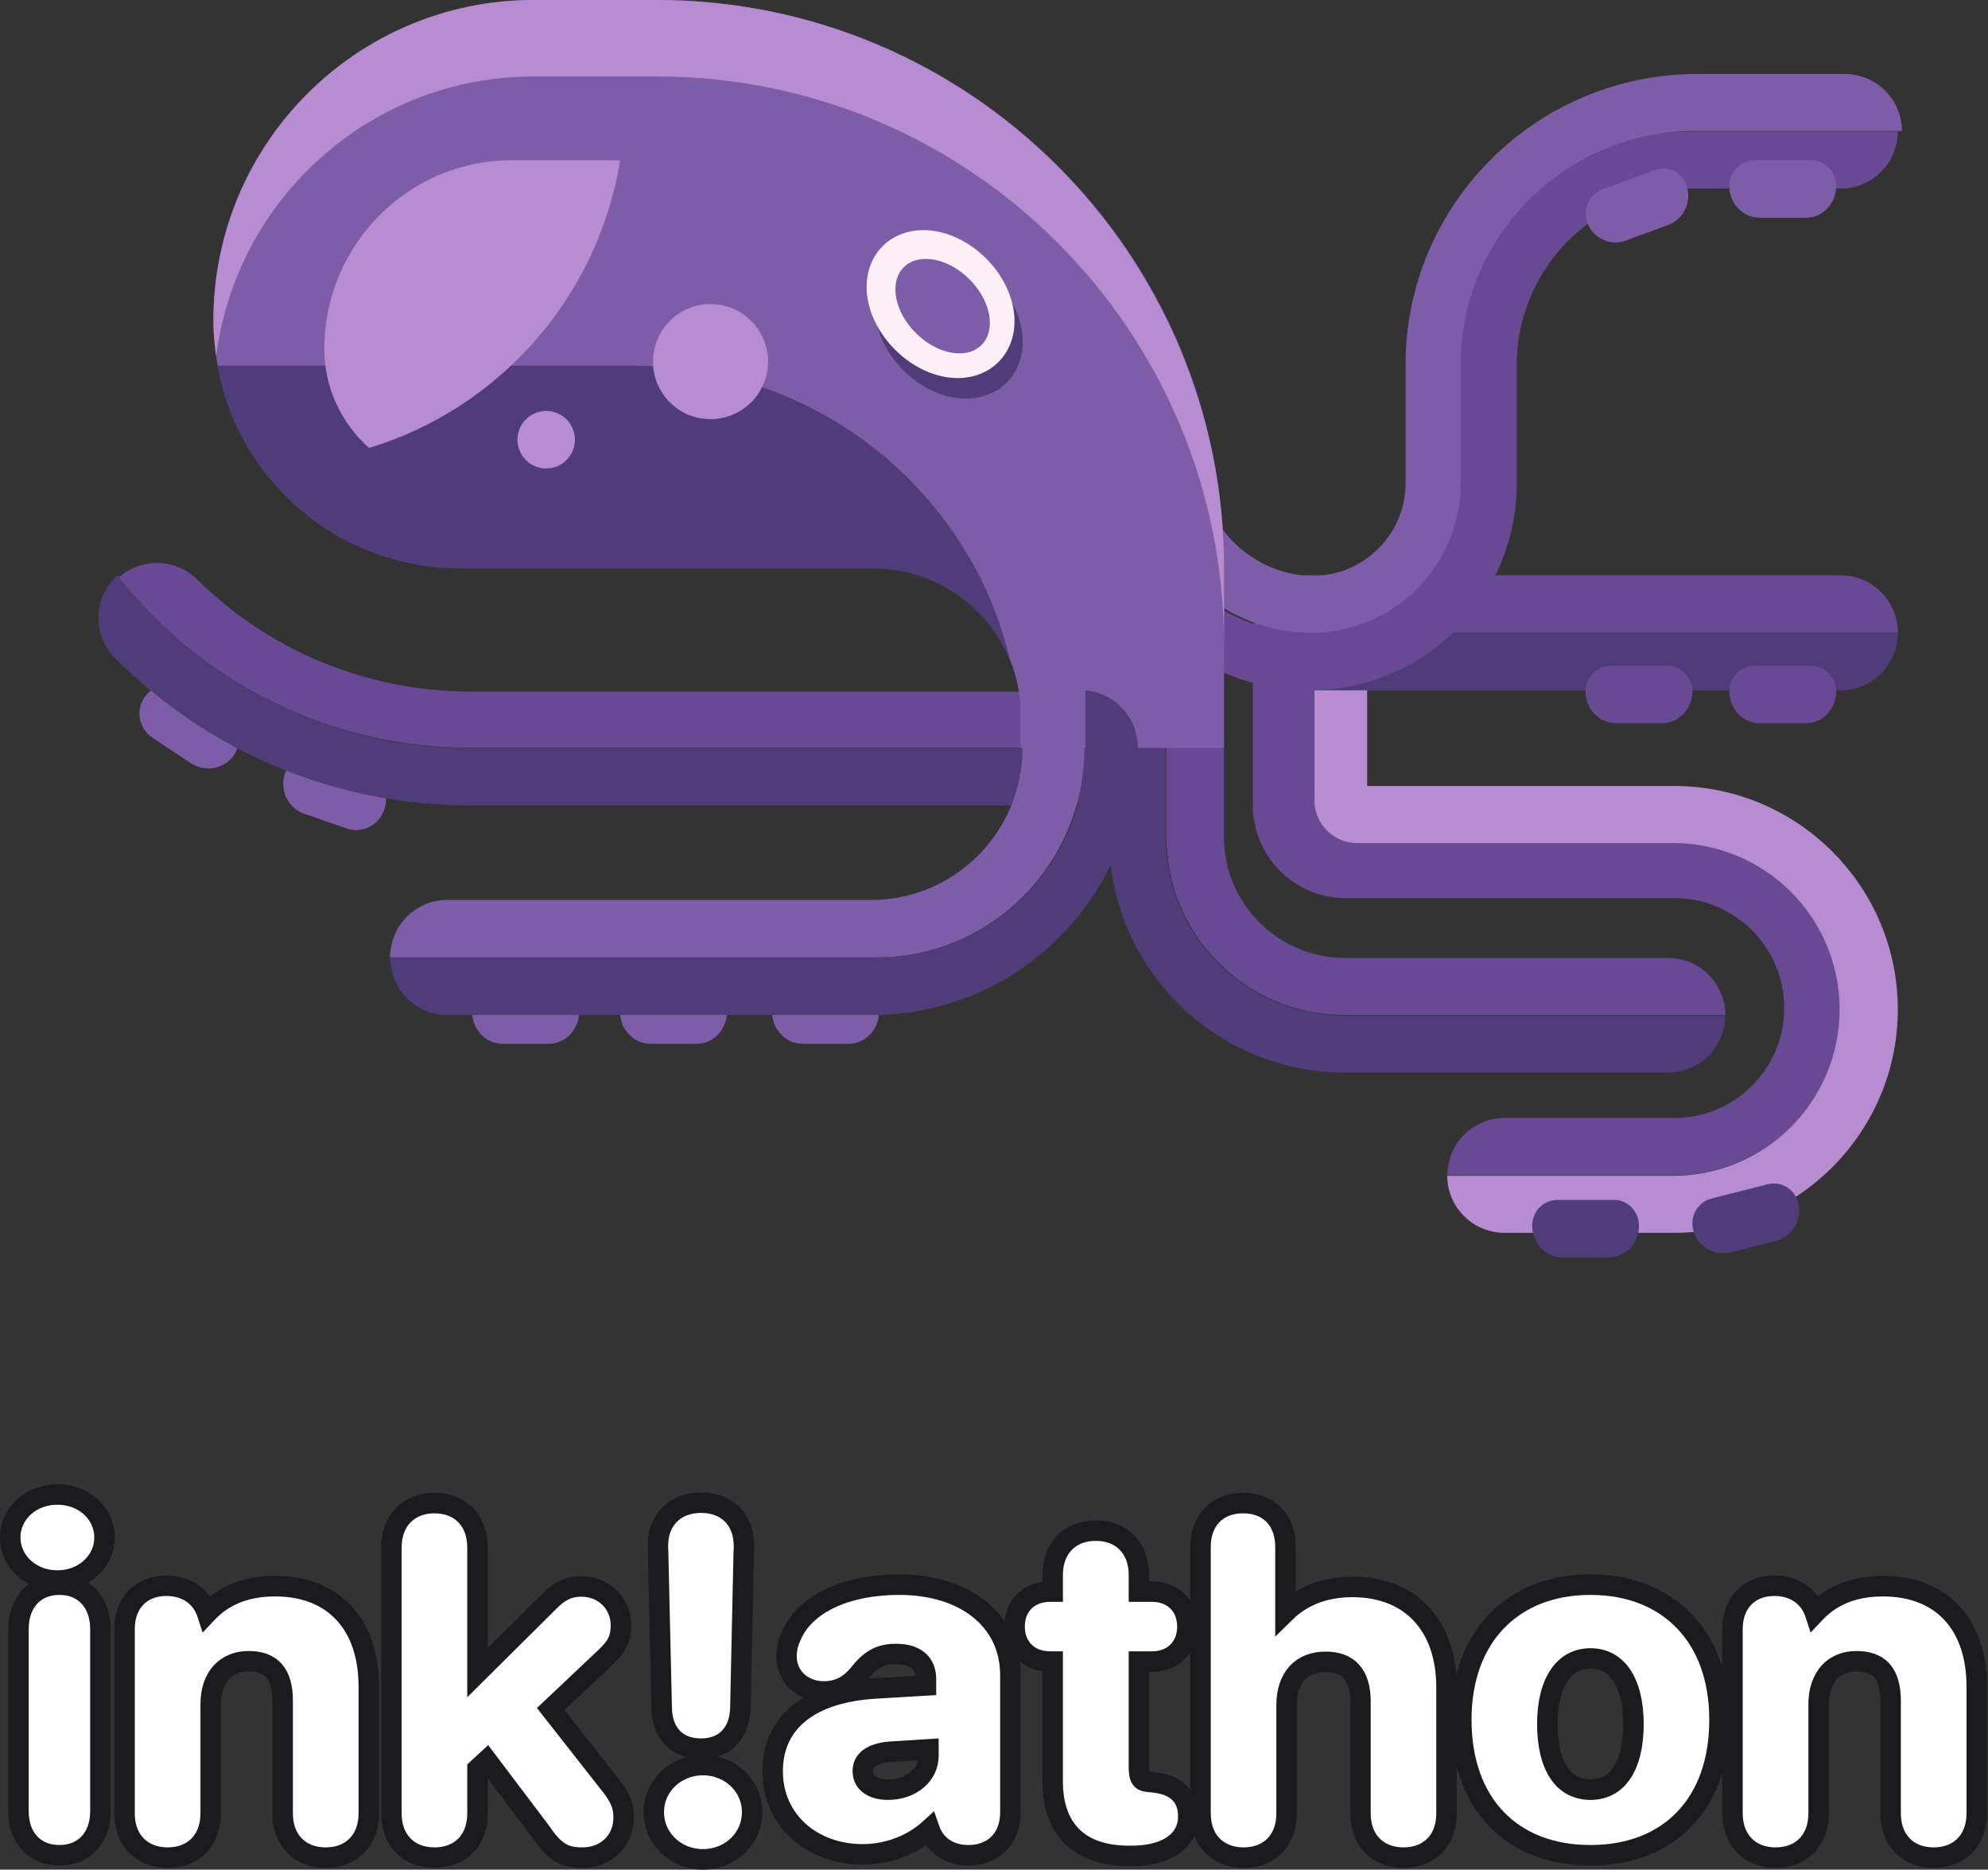 <?xml version="1.0" encoding="UTF-8"?>
<svg width="485px" height="456px" viewBox="0 0 485 456" version="1.1" xmlns="http://www.w3.org/2000/svg" xmlns:xlink="http://www.w3.org/1999/xlink">
    <rect x="0" y="0" width="485" height="456" fill="#333333" stroke="none"/>
    <title>inkathon-logo</title>
    <g id="inkathon-logo" stroke="none" stroke-width="1" fill="none" fill-rule="evenodd">
        <g id="Group" transform="translate(24, 0)">
            <path d="M424.966,245.855 L424.966,245.855 C424.966,223.33 406.748,205.069 384.264,205.069 L307.094,205.069 C301.338,205.069 296.662,200.382 296.662,194.613 L296.662,140.427 C296.305,140.395 295.96,140.319 295.593,140.319 C287.882,140.319 281.64,146.575 281.64,154.304 L281.64,196.399 C281.64,208.89 291.77,219.054 304.232,219.054 L384.545,219.054 C399.286,219.054 411.283,231.08 411.283,245.855 C411.283,260.641 399.286,272.667 384.545,272.667 L343.076,272.667 C335.366,272.667 329.113,278.923 329.113,286.651 L384.264,286.651 C406.748,286.651 424.966,268.38 424.966,245.855" id="Fill-186" fill="#684993"></path>
            <path d="M384.432,191.7 L309.539,191.7 L309.539,155.124 C309.539,147.803 303.867,141.881 296.674,141.321 L296.674,195.221 C296.674,200.96 301.344,205.622 307.091,205.622 L384.152,205.622 C406.603,205.622 424.796,223.786 424.796,246.192 C424.796,268.598 406.603,286.772 384.152,286.772 L329.079,286.772 C329.079,294.449 335.323,300.683 343.023,300.683 L384.432,300.683 C414.519,300.683 438.998,276.232 438.998,246.192 C438.998,216.152 414.519,191.7 384.432,191.7" id="Fill-187" fill="#B78CD0"></path>
            <path d="M382.959,233.654 L304.135,233.654 C287.852,233.654 274.6,220.423 274.6,204.157 L274.6,183.294 C274.6,175.607 268.356,169.385 260.668,169.385 L260.592,169.396 L260.592,204.157 C260.592,228.131 280.056,247.563 304.07,247.563 L396.902,247.563 C396.902,239.876 390.659,233.654 382.959,233.654" id="Fill-188" fill="#684993"></path>
            <path d="M260.433,204.197 L260.433,169.385 C252.768,169.428 246.56,175.638 246.56,183.303 L246.56,204.197 C246.56,235.85 272.341,261.595 304.026,261.595 L382.943,261.595 C390.651,261.595 396.902,255.352 396.902,247.666 L303.961,247.666 C279.919,247.666 260.433,228.206 260.433,204.197" id="Fill-189" fill="#4F3C79"></path>
            <path d="M295.576,168.383 L425.062,168.383 C432.763,168.383 438.998,162.105 438.998,154.351 L281.64,154.351 C281.64,162.105 287.874,168.383 295.576,168.383" id="Fill-190" fill="#4F3C79"></path>
            <path d="M425.062,140.319 L295.576,140.319 C287.874,140.319 281.64,146.596 281.64,154.351 L438.998,154.351 C438.998,146.596 432.763,140.319 425.062,140.319" id="Fill-191" fill="#684993"></path>
            <path d="M416.529,176.401 L405.339,176.401 C401.229,176.401 397.904,172.949 397.904,168.681 C397.904,165.196 400.626,162.369 403.983,162.369 L417.885,162.369 C421.241,162.369 423.964,165.196 423.964,168.681 C423.964,172.949 420.639,176.401 416.529,176.401" id="Fill-192" fill="#684993"></path>
            <path d="M381.449,176.401 L370.259,176.401 C366.149,176.401 362.825,172.949 362.825,168.681 C362.825,165.196 365.547,162.369 368.904,162.369 L382.805,162.369 C386.162,162.369 388.884,165.196 388.884,168.681 C388.884,172.949 385.559,176.401 381.449,176.401" id="Fill-193" fill="#684993"></path>
            <path d="M388.712,32.073 C357.153,32.073 331.574,57.581 331.574,89.028 L331.574,117.99 C331.574,138.141 315.179,154.483 294.963,154.483 C274.748,154.483 255.255,138.141 255.255,117.99 L241.926,74.709 C234.867,77.151 230.938,84.714 233.14,91.89 L241.893,120.271 C243.253,146.156 267.711,168.383 295.481,168.383 C323.36,168.383 346.036,145.779 346.036,117.99 L346.036,89.028 C346.036,65.295 365.41,45.984 389.231,45.984 L425.053,45.984 C432.759,45.984 438.998,39.754 438.998,32.073 L388.712,32.073" id="Fill-194" fill="#684993"></path>
            <path d="M295.69,154.351 L295.69,154.351 C315.944,154.351 332.37,138.009 332.37,117.858 L332.37,88.896 C332.37,57.449 357.999,31.941 389.619,31.941 L440,31.941 C440,24.27 433.75,18.041 426.029,18.041 L390.138,18.041 C350.862,18.041 318.907,49.832 318.907,88.896 L318.907,117.858 C318.907,130.316 308.732,140.451 296.209,140.451 C282.941,140.451 270.397,129.477 270.397,117.858 L270.397,115.771 L260.47,83.592 C258.199,76.255 250.38,72.135 243.016,74.394 C242.854,74.437 242.713,74.523 242.551,74.577 L255.906,117.858 C255.906,138.009 275.436,154.351 295.69,154.351" id="Fill-195" fill="#7E5DA8"></path>
            <path d="M22.585,186.156 L13.28,179.995 C9.864,177.736 8.996,173.238 11.339,169.943 C13.248,167.254 17.065,166.574 19.863,168.415 L31.413,176.062 C34.212,177.913 34.916,181.596 32.997,184.284 C30.654,187.579 25.991,188.416 22.585,186.156" id="Fill-196" fill="#7E5DA8"></path>
            <path d="M60.614,202.073 L50.133,198.446 C46.297,197.122 44.209,192.772 45.47,188.744 C46.509,185.439 49.889,183.648 53.037,184.739 L66.04,189.233 C69.188,190.324 70.894,193.884 69.855,197.178 C68.594,201.216 64.45,203.397 60.614,202.073" id="Fill-197" fill="#7E5DA8"></path>
            <path d="M90.908,182.415 L254.579,182.415 C254.579,174.826 248.352,168.683 240.661,168.683 L91.048,168.683 C65.744,168.683 41.96,158.958 24.067,141.304 C18.832,136.139 10.473,136.001 5.011,140.805 C24.875,166.111 55.952,182.415 90.908,182.415" id="Fill-198" fill="#684993"></path>
            <path d="M165.613,182.52 L90.71,182.52 C55.713,182.52 24.598,165.984 4.71,140.319 C4.505,140.502 4.279,140.632 4.085,140.826 C-1.362,146.269 -1.362,155.086 4.085,160.53 C27.262,183.695 58.075,196.446 90.851,196.446 L240.644,196.446 C248.345,196.446 254.579,190.216 254.579,182.52 L165.613,182.52" id="Fill-199" fill="#4F3C79"></path>
            <path d="M274.624,138.254 L274.624,182.415 L225.003,182.415 L225.003,174.299 C225.003,169.68 224.139,165.277 222.551,161.219 C217.313,147.805 204.254,138.254 188.97,138.254 L88.356,138.254 C71.701,138.254 56.633,131.531 45.745,120.62 C37.126,112.009 31.077,100.763 28.939,88.245 C28.377,84.932 28.064,81.522 28.064,78.047 C28.064,34.944 63.049,0 106.189,0 L136.238,0 C174.453,0 209.028,15.454 234.087,40.491 C259.146,65.528 274.624,100.084 274.624,138.254" id="Fill-200" fill="#7E5DA8"></path>
            <path d="M222.506,161.367 C217.272,148.101 204.225,138.657 188.955,138.657 L88.431,138.657 C71.79,138.657 56.736,132.008 45.858,121.219 C37.246,112.702 31.203,101.582 29.066,89.203 L130.788,89.203 C175.53,89.203 212.966,120.034 222.506,161.367" id="Fill-201" fill="#4F3C79"></path>
            <path d="M211.676,97.221 C206.351,97.221 200.766,94.694 196.359,90.288 C192.87,86.799 190.516,82.501 189.727,78.159 C188.787,73.062 190.105,68.278 193.346,65.048 C195.862,62.532 199.395,61.139 203.262,61.139 C208.598,61.139 214.182,63.666 218.578,68.062 C222.067,71.55 224.422,75.859 225.221,80.19 C226.15,85.287 224.833,90.072 221.603,93.301 C219.075,95.828 215.554,97.221 211.676,97.221" id="Fill-202" fill="#4F3C79"></path>
            <path d="M209.669,92.21 C204.343,92.21 198.758,89.682 194.35,85.276 C190.872,81.788 188.517,77.489 187.717,73.148 C186.788,68.05 188.106,63.266 191.336,60.037 C193.864,57.51 197.386,56.128 201.264,56.128 C206.591,56.128 212.176,58.655 216.584,63.05 C220.073,66.539 222.428,70.848 223.217,75.178 C224.146,80.276 222.828,85.06 219.598,88.289 C217.07,90.816 213.548,92.21 209.669,92.21" id="Fill-203" fill="#FDF0F6"></path>
            <path d="M215.452,84.153 C211.835,87.77 204.654,86.456 199.418,81.22 C194.182,75.984 192.868,68.803 196.484,65.186 C200.101,61.569 207.282,62.883 212.518,68.119 C217.754,73.355 219.069,80.537 215.452,84.153" id="Fill-204" fill="#7E5DA8"></path>
            <path d="M127.289,39.175 C126.143,39.132 124.997,39.089 123.851,39.089 L100.793,39.089 C75.614,39.089 55.125,59.725 55.125,85.085 C55.125,94.707 59.366,103.348 66.039,109.248 C97.698,99.691 121.816,72.615 127.289,39.175" id="Fill-205" fill="#B78CD0"></path>
            <path d="M163.371,88.195 C163.371,95.947 157.086,102.232 149.334,102.232 C141.593,102.232 135.308,95.947 135.308,88.195 C135.308,80.454 141.593,74.169 149.334,74.169 C157.086,74.169 163.371,80.454 163.371,88.195" id="Fill-206" fill="#B78CD0"></path>
            <path d="M116.264,107.238 C116.264,111.113 113.126,114.26 109.248,114.26 C105.371,114.26 102.232,111.113 102.232,107.238 C102.232,103.375 105.371,100.228 109.248,100.228 C113.126,100.228 116.264,103.375 116.264,107.238" id="Fill-207" fill="#B78CD0"></path>
            <path d="M136.228,0 L106.178,0 C63.038,0 28.064,35.053 28.064,78.289 C28.064,81.201 28.345,84.037 28.733,86.83 C33.691,48.368 66.462,18.652 106.178,18.652 L136.228,18.652 C212.657,18.652 274.624,80.757 274.624,157.358 L274.624,138.706 C274.624,62.105 212.657,0 136.228,0" id="Fill-208" fill="#B78CD0"></path>
            <path d="M416.529,53.121 L405.339,53.121 C401.229,53.121 397.904,49.669 397.904,45.401 C397.904,41.915 400.626,39.089 403.983,39.089 L417.885,39.089 C421.241,39.089 423.964,41.915 423.964,45.401 C423.964,49.669 420.639,53.121 416.529,53.121" id="Fill-209" fill="#7E5DA8"></path>
            <path d="M368.423,306.697 L357.227,306.697 C353.129,306.697 349.795,303.245 349.795,298.977 C349.795,295.492 352.516,292.665 355.882,292.665 L369.778,292.665 C373.133,292.665 375.854,295.492 375.854,298.977 C375.854,303.245 372.531,306.697 368.423,306.697" id="Fill-210" fill="#4F3C79"></path>
            <path d="M409.23,302.676 L398.21,305.467 C394.162,306.486 390.07,303.994 389.066,299.897 C388.248,296.541 390.256,293.142 393.562,292.311 L407.244,288.845 C410.54,288.003 413.889,290.052 414.718,293.407 C415.722,297.505 413.267,301.657 409.23,302.676" id="Fill-211" fill="#4F3C79"></path>
            <path d="M383.01,54.855 L372.583,58.693 C368.763,60.092 364.549,58.058 363.177,54.122 C362.06,50.919 363.688,47.376 366.816,46.228 L379.754,41.461 C382.883,40.302 386.33,41.975 387.447,45.189 C388.82,49.115 386.83,53.444 383.01,54.855" id="Fill-212" fill="#7E5DA8"></path>
            <path d="M109.835,254.579 L98.639,254.579 C94.541,254.579 91.207,251.126 91.207,246.859 C91.207,243.373 93.939,240.547 97.295,240.547 L111.19,240.547 C114.546,240.547 117.267,243.373 117.267,246.859 C117.267,251.126 113.943,254.579 109.835,254.579" id="Fill-213" fill="#7E5DA8"></path>
            <path d="M145.917,254.579 L134.721,254.579 C130.613,254.579 127.289,251.126 127.289,246.859 C127.289,243.373 130.01,240.547 133.366,240.547 L147.261,240.547 C150.617,240.547 153.349,243.373 153.349,246.859 C153.349,251.126 150.014,254.579 145.917,254.579" id="Fill-214" fill="#7E5DA8"></path>
            <path d="M183.001,254.579 L171.805,254.579 C167.708,254.579 164.374,251.126 164.374,246.859 C164.374,243.373 167.095,240.547 170.461,240.547 L184.356,240.547 C187.712,240.547 190.433,243.373 190.433,246.859 C190.433,251.126 187.11,254.579 183.001,254.579" id="Fill-215" fill="#7E5DA8"></path>
            <path d="M240.547,182.411 L240.547,168.502 C240.158,168.47 239.792,168.383 239.393,168.383 C231.694,168.383 225.461,174.659 225.461,182.411 C225.461,202.857 208.941,219.491 188.625,219.491 L85.105,219.491 C77.405,219.491 71.162,225.778 71.162,233.531 L189.779,233.531 C217.815,233.531 240.547,210.642 240.547,182.411" id="Fill-216" fill="#7E5DA8"></path>
            <path d="M240.78,168.383 L240.78,182.313 C240.78,210.588 218.018,233.512 189.942,233.512 L71.162,233.512 C71.173,241.266 77.414,247.563 85.124,247.563 L188.787,247.563 C224.518,247.563 253.576,218.287 253.576,182.313 C253.576,174.951 247.94,168.981 240.78,168.383" id="Fill-217" fill="#4F3C79"></path>
        </g>
        <g id="ink!athon-copy" transform="translate(5, 367)" fill="#FFFFFF" fill-rule="nonzero" stroke="#1B1B1D" stroke-width="5">
            <g id="Group-3">
                <path d="M9.5,19.5 C12.624,19.5 15.115,20.637 16.853,22.576 C18.497,24.411 19.5,27.043 19.5,30.37 L19.5,74.684 C19.5,78.013 18.496,80.629 16.854,82.451 C15.118,84.375 12.627,85.5 9.5,85.5 C6.346,85.5 3.864,84.376 2.138,82.463 C0.495,80.641 -0.5,78.022 -0.5,74.684 L-0.5,30.37 C-0.5,27.035 0.494,24.399 2.139,22.564 C3.866,20.636 6.35,19.5 9.5,19.5 Z M9,-2.5 C12.204,-2.5 15.028,-1.368 17.062,0.44 C19.21,2.35 20.5,5.012 20.5,8 C20.5,10.961 19.208,13.633 17.048,15.552 C15.014,17.36 12.195,18.5 9,18.5 C5.805,18.5 2.986,17.36 0.952,15.552 C-1.208,13.633 -2.5,10.961 -2.5,8 C-2.5,5.012 -1.21,2.35 0.938,0.44 C2.972,-1.368 5.796,-2.5 9,-2.5 Z" id="Shape"></path>
                <path d="M35.618,19.76 C38.815,19.76 41.421,20.855 43.248,22.711 C44.211,23.689 44.972,24.893 45.47,26.307 L45.506,26.417 L45.69,26.222 C46.757,25.109 47.931,24.136 49.212,23.307 L49.6,23.063 C52.97,20.992 57.089,19.87 62.067,19.87 C69.385,19.87 75.056,22.255 78.949,26.46 C82.823,30.645 84.98,36.727 84.98,44.423 L84.98,75.221 C84.98,78.67 83.879,81.266 82.157,83.063 C80.293,85.007 77.634,86.08 74.469,86.08 C71.275,86.08 68.626,85.008 66.773,83.075 C65.051,81.279 63.957,78.68 63.957,75.221 L63.957,47.778 C63.957,44.643 63.326,42.121 61.824,40.439 C60.438,38.888 58.337,38.179 55.647,38.179 C52.874,38.179 50.575,39.144 48.983,40.897 C47.283,42.767 46.404,45.459 46.404,48.603 L46.404,75.221 C46.404,78.68 45.309,81.279 43.588,83.075 C41.735,85.008 39.086,86.08 35.892,86.08 C32.727,86.08 30.068,85.007 28.204,83.063 C26.482,81.266 25.38,78.67 25.38,75.221 L25.38,30.344 C25.38,27.078 26.415,24.491 28.14,22.688 C29.894,20.856 32.414,19.76 35.618,19.76 Z" id="Path"></path>
                <path d="M100.987,-0.4 C104.176,-0.4 106.823,0.682 108.676,2.624 C110.4,4.43 111.494,7.039 111.494,10.489 L111.494,40.95 L128.706,23.873 C131.443,21.005 133.796,19.943 136.853,19.943 C139.612,19.943 141.988,20.977 143.69,22.639 C145.428,24.336 146.482,26.706 146.482,29.406 C146.482,32.516 145.672,34.478 142.675,37.262 L129.369,49.835 L144.378,68.956 C146.596,71.93 147.14,73.737 147.14,76.342 C147.14,79.234 146.047,81.659 144.238,83.376 C142.474,85.051 139.987,86.08 137.018,86.08 C132.804,86.08 130.309,84.776 127.137,80.04 L113.764,62.342 L111.494,64.44 L111.494,75.246 C111.494,78.698 110.399,81.291 108.677,83.084 C106.826,85.011 104.179,86.08 100.987,86.08 C97.824,86.08 95.167,85.01 93.305,83.071 C91.583,81.278 90.48,78.688 90.48,75.246 L90.48,10.489 C90.48,7.048 91.582,4.443 93.306,2.636 C95.17,0.683 97.827,-0.4 100.987,-0.4 Z" id="Path"></path>
                <path d="M166.5,63.5 C169.836,63.5 172.814,64.762 174.963,66.798 C177.158,68.877 178.5,71.765 178.5,75 C178.5,78.235 177.158,81.123 174.963,83.202 C172.814,85.238 169.836,86.5 166.5,86.5 C163.164,86.5 160.186,85.238 158.037,83.202 C155.842,81.123 154.5,78.235 154.5,75 C154.5,71.765 155.842,68.877 158.037,66.798 C160.186,64.762 163.164,63.5 166.5,63.5 Z M166.055,-0.5 C169.28,-0.5 171.857,0.578 173.656,2.401 C175.426,4.195 176.5,6.771 176.5,10.053 C176.5,10.53 176.496,11.232 176.443,11.84 L175.622,49.675 C175.516,52.782 174.551,55.179 172.96,56.831 C171.354,58.498 169.061,59.5 166,59.5 C162.931,59.5 160.635,58.493 159.036,56.82 C157.455,55.166 156.505,52.769 156.432,49.662 L155.555,11.723 C155.556,11.465 155.541,11.176 155.528,10.905 C155.513,10.591 155.5,10.293 155.5,10.053 C155.5,6.768 156.59,4.189 158.388,2.391 C160.205,0.575 162.807,-0.5 166.055,-0.5 Z" id="Shape"></path>
                <path d="M214.321,19.5 C222.456,19.5 229.134,21.682 233.807,25.388 C238.709,29.275 241.5,34.839 241.5,41.568 L241.5,74.965 C241.5,78.323 240.429,80.839 238.757,82.579 C236.95,84.461 234.369,85.5 231.281,85.5 C228.366,85.5 225.945,84.592 224.191,82.954 C223.204,82.033 222.407,80.865 221.876,79.438 L221.772,79.144 L221.641,79.264 C220.458,80.317 219.158,81.245 217.771,82.038 L217.352,82.271 C213.769,84.224 209.642,85.281 205.515,85.281 C199.224,85.281 193.721,83.169 189.801,79.6 C185.88,76.031 183.5,70.997 183.5,65.017 C183.5,58.859 185.88,54.014 190.312,50.559 C194.491,47.302 200.63,45.289 208.573,44.812 L220.899,44.077 L220.899,42.552 C220.899,40.67 220.315,39.135 219.139,38.097 C217.831,36.942 215.908,36.416 213.614,36.416 C209.589,36.416 207.203,37.83 204.289,41.617 C201.925,44.3 199.306,45.544 196.002,45.544 C193.364,45.544 191.126,44.634 189.532,43.163 C187.876,41.634 186.87,39.479 186.87,36.922 C186.87,35.327 187.201,33.866 187.883,32.339 C189.458,28.346 192.845,25.04 197.65,22.787 C202.126,20.689 207.854,19.5 214.321,19.5 Z M221.5,59.664 L212.219,60.252 C209.963,60.423 208.15,60.953 206.93,61.925 C205.988,62.674 205.5,63.71 205.5,64.96 C205.5,66.285 206.004,67.381 206.935,68.137 C208.078,69.064 209.737,69.5 211.675,69.5 C214.459,69.5 217.007,68.594 218.83,67 C220.472,65.564 221.5,63.561 221.5,61.224 L221.5,59.664 Z" id="Shape"></path>
                <path d="M262.336,6.32 C265.624,6.32 268.214,7.439 270.018,9.314 C271.798,11.163 272.862,13.815 272.862,17.159 L272.862,21.188 L276.024,21.188 C278.676,21.188 280.786,22.082 282.265,23.533 C283.77,25.008 284.681,27.11 284.681,29.723 C284.681,32.336 283.77,34.438 282.265,35.913 C280.786,37.363 278.676,38.258 276.024,38.258 L272.862,38.258 L272.862,63.903 C272.862,65.229 272.946,66.249 273.464,66.905 C273.885,67.438 274.612,67.545 275.483,67.613 L276.567,67.727 C279.282,68.027 281.286,68.86 282.644,70.155 C284.053,71.498 284.9,73.368 284.9,76.028 C284.9,79.238 283.404,81.71 280.733,83.384 C278.409,84.841 275.061,85.66 271.022,85.66 L270.472,85.66 C264.301,85.66 259.727,84.003 256.637,81.004 C253.519,77.976 251.81,73.497 251.81,67.469 L251.81,38.258 L251.232,38.258 C248.575,38.258 246.445,37.374 244.952,35.923 C243.443,34.457 242.52,32.363 242.52,29.723 C242.52,27.083 243.443,24.989 244.952,23.523 C246.445,22.072 248.575,21.188 251.232,21.188 L251.81,21.188 L251.81,17.159 C251.81,13.815 252.875,11.163 254.654,9.314 C256.458,7.439 259.049,6.32 262.336,6.32 Z" id="Path"></path>
                <path d="M298.272,-0.4 C301.538,-0.4 304.081,0.699 305.845,2.55 C307.574,4.365 308.608,6.979 308.608,10.325 L308.608,26.213 C309.713,25.129 310.924,24.181 312.238,23.372 C315.732,21.221 319.968,20.052 324.905,20.052 C332.191,20.052 337.877,22.472 341.793,26.683 C345.711,30.898 347.9,36.994 347.9,44.595 L347.9,75.246 C347.9,78.698 346.807,81.291 345.086,83.083 C343.235,85.011 340.589,86.08 337.4,86.08 C334.238,86.08 331.583,85.01 329.721,83.071 C328,81.278 326.899,78.688 326.899,75.246 L326.899,47.994 C326.899,44.9 326.231,42.36 324.684,40.65 C323.261,39.078 321.119,38.322 318.384,38.322 C315.466,38.322 313.103,39.273 311.483,41.034 C309.742,42.927 308.882,45.667 308.882,48.871 L308.882,75.246 C308.882,78.698 307.788,81.291 306.068,83.083 C304.217,85.011 301.571,86.08 298.381,86.08 C295.22,86.08 292.564,85.01 290.703,83.071 C288.982,81.278 287.88,78.688 287.88,75.246 L287.88,10.325 C287.88,6.982 288.927,4.368 290.67,2.552 C292.448,0.698 295.008,-0.4 298.272,-0.4 Z" id="Path"></path>
                <path d="M383,19.5 C392.611,19.5 400.506,22.731 406.002,28.501 C411.374,34.141 414.5,42.269 414.5,52.445 C414.5,62.76 411.414,70.909 406.071,76.538 C400.598,82.305 392.706,85.5 383,85.5 C373.301,85.5 365.412,82.295 359.939,76.529 C354.589,70.892 351.5,62.738 351.5,52.445 C351.5,42.291 354.629,34.158 360.009,28.51 C365.505,22.74 373.396,19.5 383,19.5 Z M383.028,37.5 C379.896,37.5 377.314,38.865 375.525,41.406 C373.539,44.226 372.5,48.344 372.5,53.5 C372.5,58.711 373.513,62.837 375.491,65.647 C377.27,68.174 379.858,69.5 383.028,69.5 C386.173,69.5 388.746,68.17 390.517,65.645 C392.488,62.834 393.5,58.709 393.5,53.5 C393.5,48.337 392.471,44.213 390.493,41.391 C388.717,38.86 386.151,37.5 383.028,37.5 Z" id="Shape"></path>
                <path d="M427.898,19.76 C431.095,19.76 433.701,20.855 435.528,22.711 C436.491,23.689 437.252,24.893 437.75,26.307 L437.786,26.417 L437.97,26.222 C439.037,25.109 440.211,24.136 441.492,23.307 L441.88,23.063 C445.25,20.992 449.369,19.87 454.347,19.87 C461.665,19.87 467.336,22.255 471.229,26.46 C475.103,30.645 477.26,36.727 477.26,44.423 L477.26,75.221 C477.26,78.67 476.159,81.266 474.437,83.063 C472.573,85.007 469.914,86.08 466.749,86.08 C463.555,86.08 460.906,85.008 459.053,83.075 C457.331,81.279 456.237,78.68 456.237,75.221 L456.237,47.778 C456.237,44.643 455.606,42.121 454.104,40.439 C452.718,38.888 450.617,38.179 447.927,38.179 C445.154,38.179 442.855,39.144 441.263,40.897 C439.563,42.767 438.684,45.459 438.684,48.603 L438.684,75.221 C438.684,78.68 437.589,81.279 435.868,83.075 C434.015,85.008 431.366,86.08 428.172,86.08 C425.007,86.08 422.348,85.007 420.484,83.063 C418.762,81.266 417.66,78.67 417.66,75.221 L417.66,30.344 C417.66,27.078 418.695,24.491 420.42,22.688 C422.174,20.856 424.694,19.76 427.898,19.76 Z" id="Path"></path>
            </g>
        </g>
    </g>
</svg>